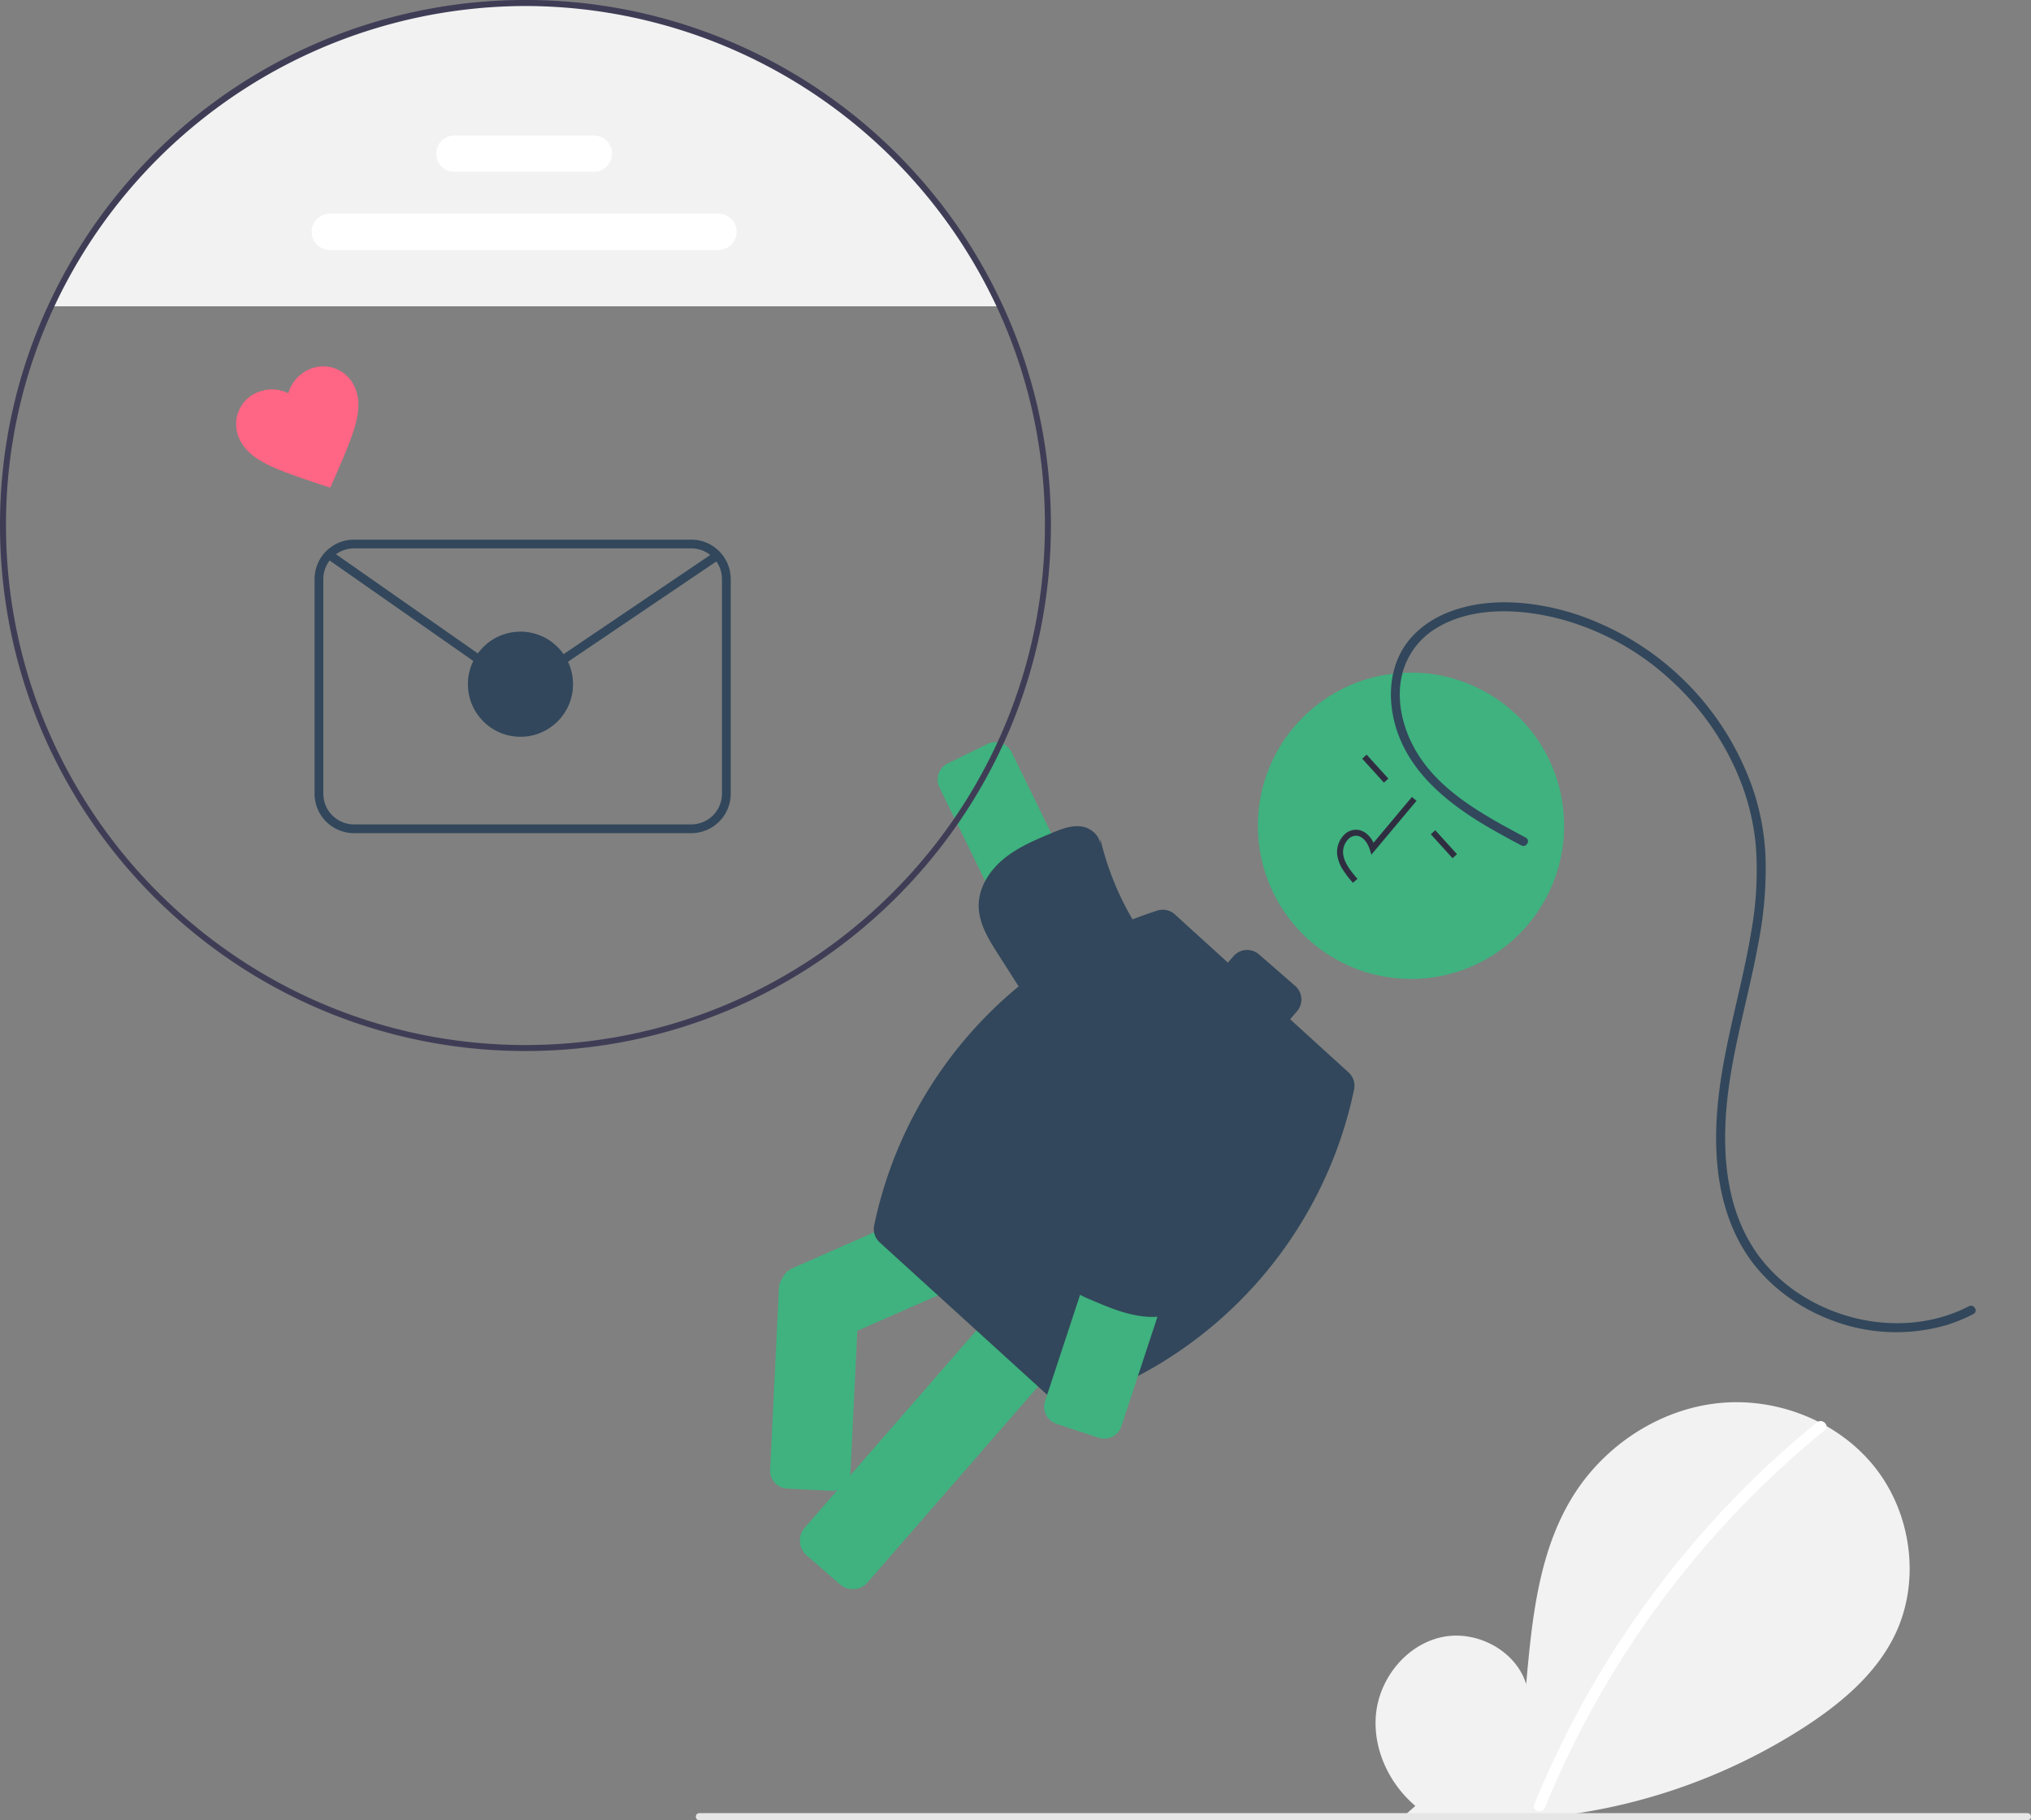 <svg xmlns="http://www.w3.org/2000/svg" data-name="Layer 1" width="676.416" height="606.151">
  <rect width="100%" height="100%" fill="#808080" stroke="none"/>
  <path d="M471.375 601.375c-8.993-7.599-14.455-19.603-13.023-31.288s10.305-22.429 21.814-24.91 24.627 4.388 28.123 15.63c1.924-21.675 4.14-44.257 15.664-62.715 10.434-16.713 28.507-28.672 48.093-30.812s40.208 5.941 52.424 21.4 15.206 37.935 6.65 55.683c-6.302 13.075-17.913 22.805-30.079 30.721a194.13 194.13 0 0 1-132.772 29.047" fill="#f2f2f2"/>
  <path d="M605.1 473.67a317.625 317.625 0 0 0-44.263 43.953 318.55 318.55 0 0 0-49.856 83.314c-.898 2.2 2.675 3.158 3.562.983a316.758 316.758 0 0 1 93.17-125.638c1.844-1.502-.783-4.102-2.612-2.613Z" fill="#fff"/>
  <path d="M332.99 102H17.01a174.069 174.069 0 0 1 315.98 0Z" fill="#f2f2f2"/>
  <path d="m315.64 254.23 13.26-6.484a6 6 0 0 1 8.026 2.755l50.794 103.881a13.38 13.38 0 0 1-6.143 17.897 13.38 13.38 0 0 1-17.897-6.143l-50.794-103.88a6 6 0 0 1 2.755-8.027Z" fill="#3FB27F"/>
  <path d="M366.329 282.027c.494-3.39-2.822-6.372-6.218-6.82s-6.744.901-9.904 2.224c-5.614 2.351-11.318 4.756-16.006 8.638s-8.293 9.529-8.256 15.615c.035 5.792 3.256 11.022 6.37 15.906l29.214 45.81c3.09 4.847 6.586 10.021 12.032 11.86a17.218 17.218 0 0 0 11.044-.465 26.666 26.666 0 0 0 17.325-26.428c-1-13.12-11.415-23.184-19.212-33.784a97.032 97.032 0 0 1-16.234-35.147" fill="#32475B"/>
  <path d="M284.026 529.199a6.473 6.473 0 0 1-4.263-1.594l-11.133-9.69a6.498 6.498 0 0 1-.635-9.17l80.765-92.788a6.506 6.506 0 0 1 9.17-.635l11.133 9.69a6.508 6.508 0 0 1 .634 9.17l-80.764 92.787a6.487 6.487 0 0 1-4.907 2.23Z" fill="#3FB27F"/>
  <path d="M272.484 448.278a6.509 6.509 0 0 1-5.961-3.887l-5.933-13.515a6.507 6.507 0 0 1 3.338-8.564l112.639-49.448a6.51 6.51 0 0 1 8.565 3.339l5.933 13.514a6.508 6.508 0 0 1-3.34 8.565L275.089 447.73a6.464 6.464 0 0 1-2.604.548Z" fill="#3FB27F"/>
  <path d="m262.187 495.71 14.741.732a6 6 0 0 0 6.29-5.694l2.944-60.573a6 6 0 0 0-5.694-6.29l-14.742-.734a6 6 0 0 0-6.29 5.695l-2.944 60.573a6 6 0 0 0 5.695 6.29Z" fill="#3FB27F"/>
  <circle cx="469.925" cy="274.991" r="51" fill="#3FB27F"/>
  <path d="m450.88 363.227.09-.42a6 6 0 0 0-1.832-5.684l-19.472-17.714 2.285-2.625a6 6 0 0 0-.587-8.465l-12.068-10.505a6 6 0 0 0-8.465.587l-1.882 2.162-17.652-16.058a6 6 0 0 0-5.878-1.272 140.273 140.273 0 0 0-94.19 104.385l-.09.42a6 6 0 0 0 1.832 5.684l57.84 52.617a6 6 0 0 0 5.878 1.272 140.272 140.272 0 0 0 94.191-104.384Z" fill="#32475B"/>
  <path d="m365.892 478.78-14.018-4.62a6 6 0 0 1-3.82-7.576l36.19-109.825a13.38 13.38 0 0 1 16.896-8.52 13.38 13.38 0 0 1 8.52 16.896l-36.192 109.824a6 6 0 0 1-7.576 3.821Z" fill="#3FB27F"/>
  <path d="M355.605 418.203c-2.772 2.013-2.592 6.468-.543 9.214s5.353 4.199 8.506 5.538c5.602 2.379 11.306 4.785 17.358 5.432s12.613-.714 16.945-4.988c4.123-4.068 5.62-10.026 6.942-15.665l12.41-52.896c1.314-5.596 2.579-11.712.094-16.894a17.218 17.218 0 0 0-8.042-7.584 26.666 26.666 0 0 0-31.018 6.042c-8.697 9.874-8.633 24.358-10.78 37.34a97.032 97.032 0 0 1-13.835 36.158" fill="#32475B"/>
  <path d="M447.026 289.276a12.095 12.095 0 0 1-1.697-4.833 8.133 8.133 0 0 1 2.343-6.451 5.472 5.472 0 0 1 4.577-1.644c2.148.285 4.013 1.858 5.202 4.297l12.787-15.26 1.533 1.284-15.032 17.94-.55-1.735c-.64-2.01-2.078-4.262-4.202-4.543a3.514 3.514 0 0 0-2.918 1.093 6.146 6.146 0 0 0-1.751 4.807c.323 3.037 2.357 5.622 4.781 8.445l-1.517 1.302a32.962 32.962 0 0 1-3.556-4.702ZM453.668 252.646l1.48-1.345 7.243 7.974-1.48 1.345zM476.527 277.814l1.48-1.345 7.243 7.974-1.48 1.345z" fill="#2f2e41"/>
  <path d="M508.152 278.929c-14.037-7.517-29.706-15.774-37.448-30.427-3.485-6.595-5.36-14.47-4.136-21.912a24.888 24.888 0 0 1 11.534-17.243c12.225-7.607 28.516-6.674 41.9-3.111a87.772 87.772 0 0 1 36.495 20.285 89.903 89.903 0 0 1 23.668 34.894 78.836 78.836 0 0 1 4.628 20.467 114.896 114.896 0 0 1-1.556 28.409c-3.036 18.36-8.725 36.204-10.85 54.727-1.912 16.675-.981 34.429 7.35 49.39 6.465 11.61 17.382 20.22 29.671 24.993a60.09 60.09 0 0 0 38.836 1.86 53.018 53.018 0 0 0 8.985-3.68c1.713-.892.198-3.481-1.514-2.591-11.833 6.15-25.821 7.066-38.632 3.739-12.827-3.331-24.784-10.922-32.338-21.935-9.592-13.982-11.185-31.663-9.73-48.122 1.66-18.742 7.43-36.762 10.71-55.226a127.194 127.194 0 0 0 2.253-28.835 81.821 81.821 0 0 0-4.051-21.51 93.723 93.723 0 0 0-59.087-58.57c-13.511-4.352-29.46-5.957-42.889-.47-6.718 2.747-12.643 7.458-15.846 14.088-3.317 6.865-3.555 14.78-1.744 22.102 4.041 16.338 17.519 27.156 31.418 35.271 3.571 2.085 7.214 4.045 10.859 5.997 1.701.911 3.218-1.678 1.514-2.59Z" fill="#32475B"/>
  <path d="M175 350C78.505 350 0 271.495 0 175a173.47 173.47 0 0 1 16.102-73.42 175.059 175.059 0 0 1 317.796 0A173.464 173.464 0 0 1 350 175c0 96.495-78.505 175-175 175Zm0-348A173.629 173.629 0 0 0 17.917 102.42 171.483 171.483 0 0 0 2 175c0 95.393 77.607 173 173 173s173-77.607 173-173a171.479 171.479 0 0 0-15.917-72.58A173.629 173.629 0 0 0 175 2Z" fill="#3f3d56"/>
  <path d="M239.283 83.223h-129.44a6.047 6.047 0 1 1 0-12.094h129.44a6.047 6.047 0 1 1 0 12.094ZM197.783 57.223h-46.44a6.047 6.047 0 1 1 0-12.094h46.44a6.047 6.047 0 1 1 0 12.094Z" fill="#fff"/>
  <path d="m109.972 162.392-3.906-1.279c-13.94-4.7-23.1-7.702-26.362-15.055a11.444 11.444 0 0 1 5.555-15.202q.15-.07.303-.136a12.449 12.449 0 0 1 10.459.224 12.448 12.448 0 0 1 6.853-7.904 11.444 11.444 0 0 1 15.167 5.646q.07.151.134.304c3.262 7.354-.659 16.158-6.53 29.648Z" fill="#ff6584"/>
  <path d="M230.235 277.45H117.898a13.145 13.145 0 0 1-13.13-13.131v-71.487a13.145 13.145 0 0 1 13.13-13.13h112.337a13.145 13.145 0 0 1 13.13 13.13v71.487a13.145 13.145 0 0 1-13.13 13.13Zm-112.337-94.83a10.224 10.224 0 0 0-10.213 10.212v71.487a10.224 10.224 0 0 0 10.213 10.212h112.337a10.224 10.224 0 0 0 10.212-10.212v-71.487a10.224 10.224 0 0 0-10.212-10.213Z" fill="#32475B"/>
  <path d="M173.464 227.93a14.648 14.648 0 0 1-8.397-2.627l-56.368-39.41 1.672-2.391 56.368 39.41a11.801 11.801 0 0 0 13.295.104l58.028-39.231 1.634 2.418-58.028 39.23a14.647 14.647 0 0 1-8.204 2.496Z" fill="#32475B"/>
  <circle cx="173.337" cy="227.846" r="17.507" fill="#32475B"/>
  <path d="M675.226 606.151H232.932a1.19 1.19 0 1 1 0-2.381h442.294a1.19 1.19 0 1 1 0 2.381Z" fill="#e6e6e6"/>
</svg>

